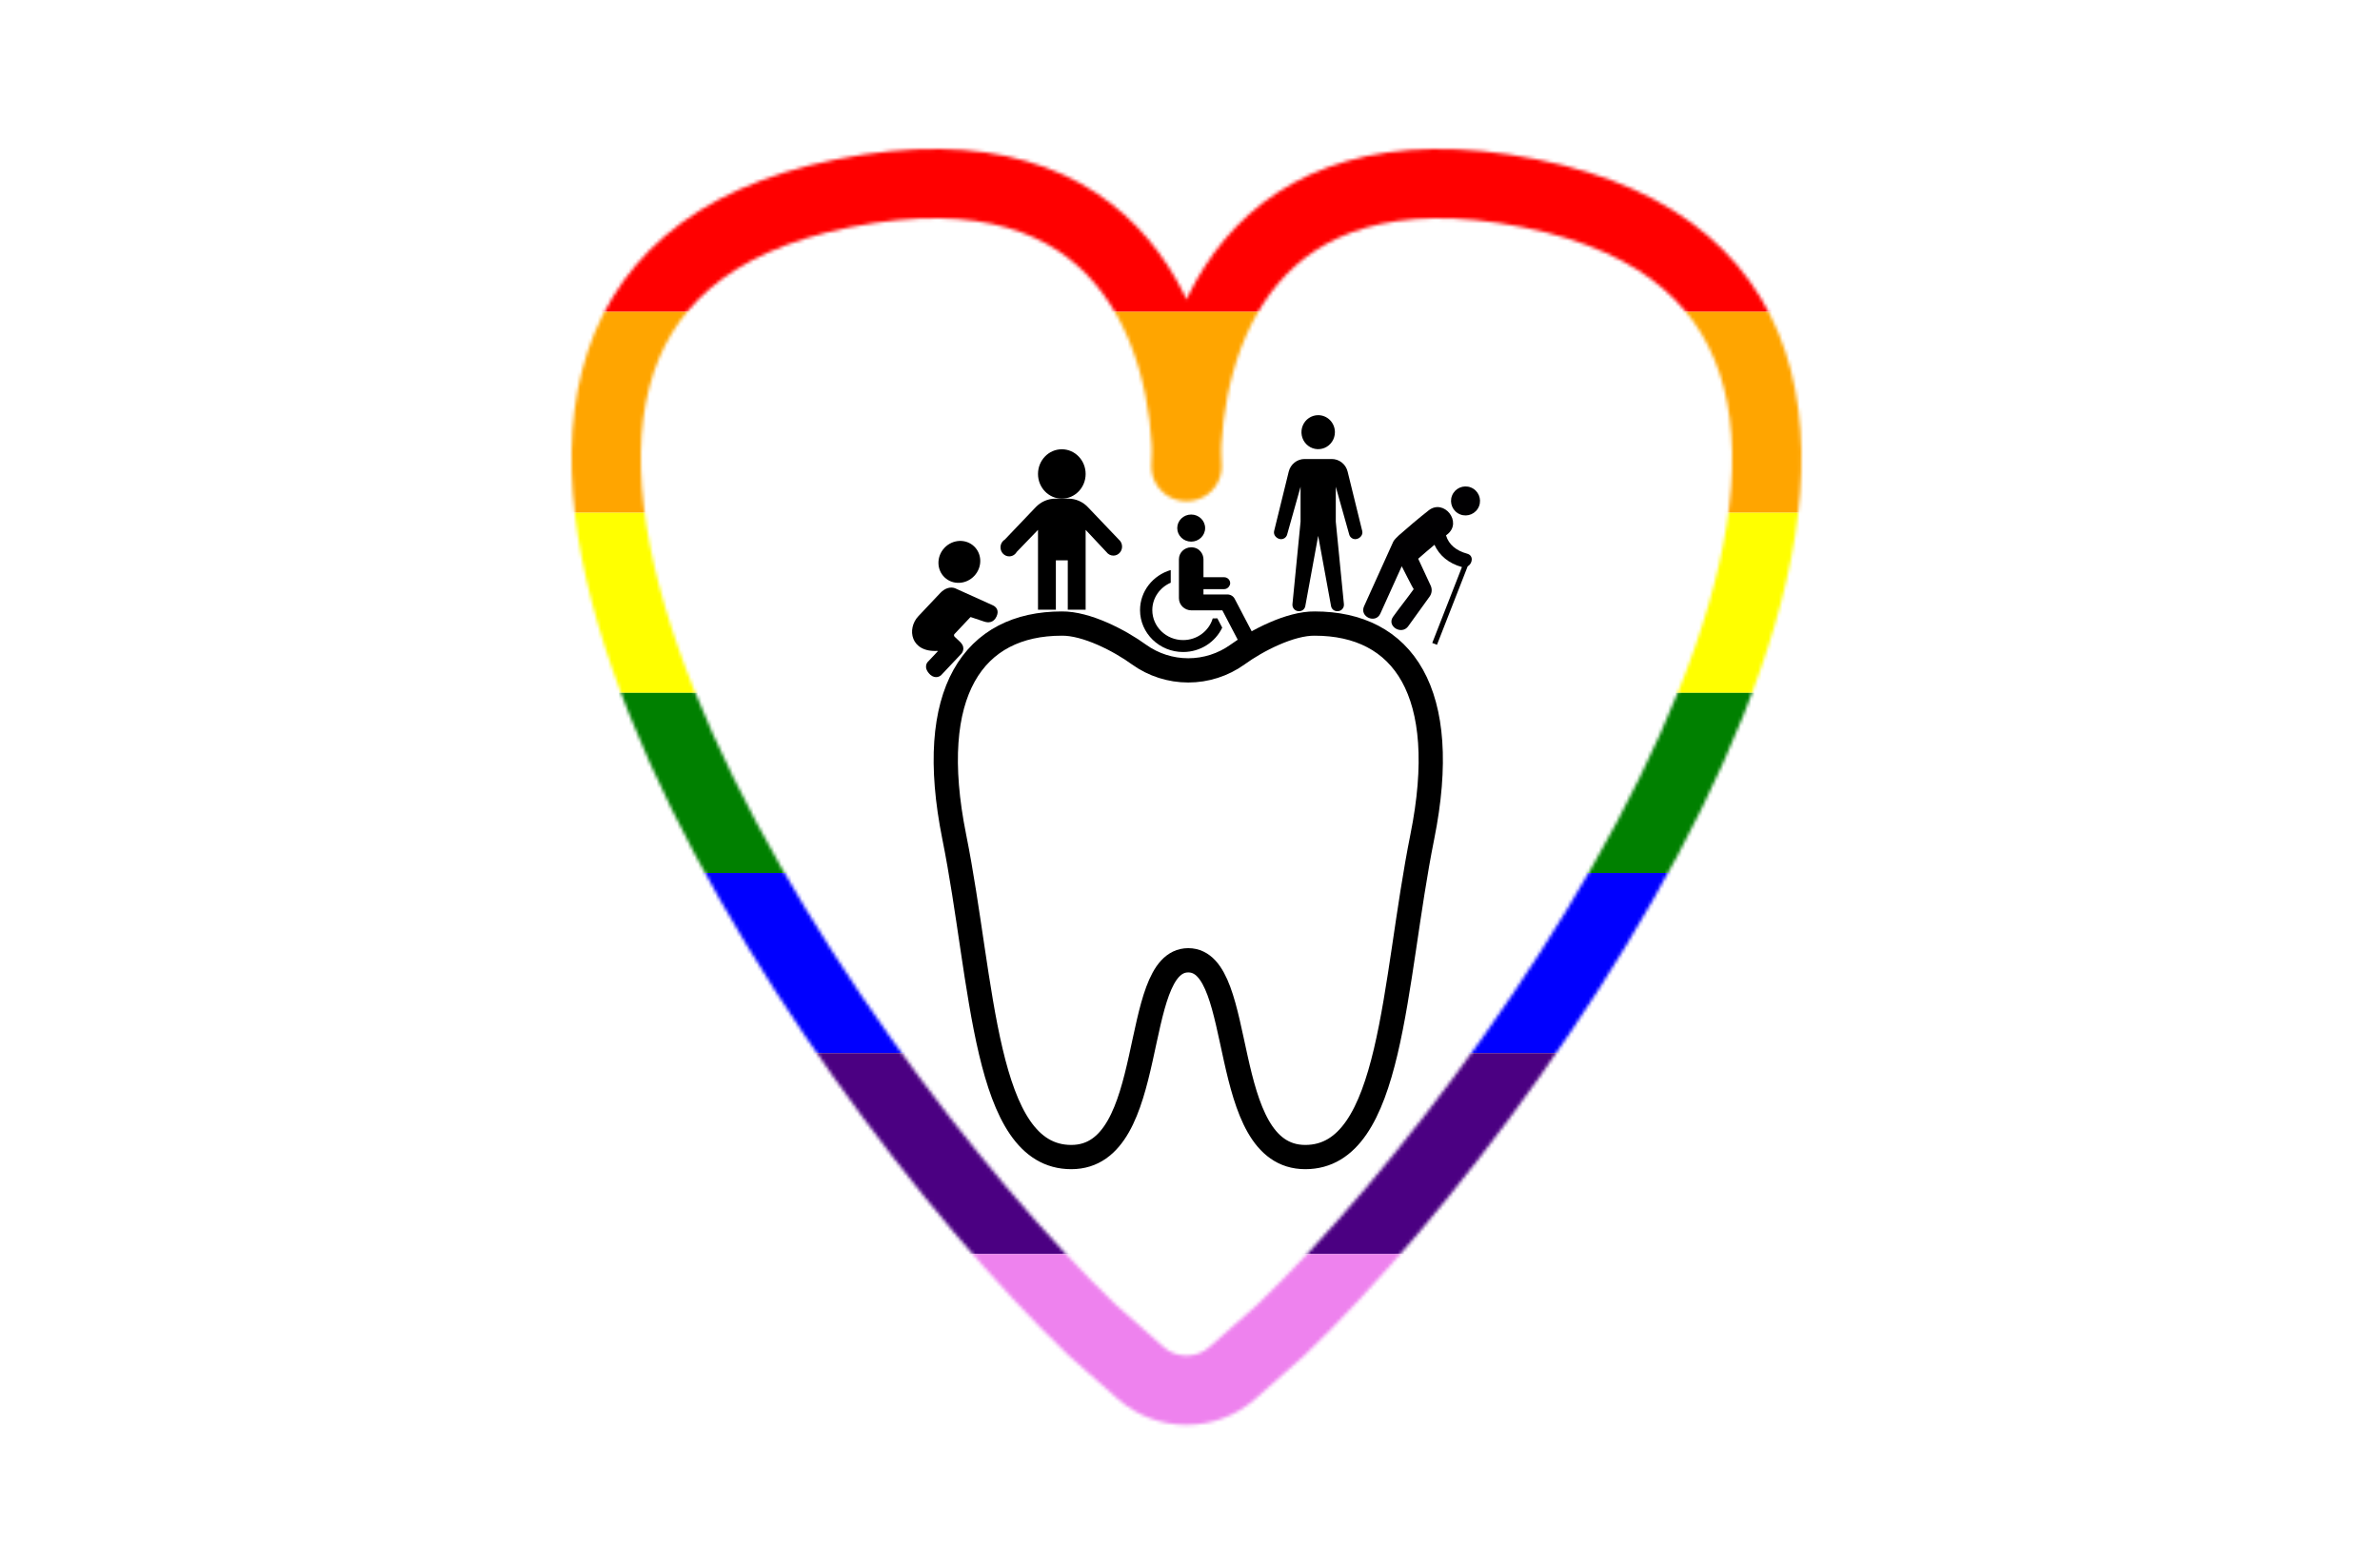 <svg width="687" height="452" viewBox="0 0 687 452" fill="none" xmlns="http://www.w3.org/2000/svg">
<rect width="687" height="452" fill="white"/>
<path d="M379.512 180.001C372.477 179.904 362.865 184.837 357.186 188.969C353.052 191.924 348.09 193.513 343 193.513C337.91 193.513 332.948 191.924 328.814 188.969C323.135 184.837 313.523 179.904 306.488 180.001C281.156 180.001 267.003 199.557 275.447 241.57C283.891 283.584 283.891 334 309.223 334C334.556 334 326.112 277.198 343 277.198C359.888 277.198 351.444 334 376.777 334C402.109 334 402.109 283.584 410.553 241.57C418.997 199.557 404.844 180.001 379.512 180.001Z" stroke="black" stroke-width="7" stroke-linecap="round" stroke-linejoin="round"/>
<mask id="mask0_1_123" style="mask-type:alpha" maskUnits="userSpaceOnUse" x="165" y="43" width="355" height="369">
<path d="M342.369 134.659C342.369 98.236 359.657 39.514 441.547 55.788C597.527 86.786 449.047 307.944 369.666 384.003L355.741 396.303C348.178 402.984 336.822 402.984 329.259 396.303L315.334 384.003C235.953 307.944 87.473 86.786 243.453 55.788C325.343 39.514 342.631 98.236 342.631 134.659" stroke="black" stroke-width="20" stroke-linecap="round"/>
</mask>
<g mask="url(#mask0_1_123)">
<rect x="156" y="38" width="375" height="52" fill="#FF0000"/>
<rect x="156" y="90" width="375" height="58" fill="#FFA500"/>
<rect x="156" y="148" width="375" height="52" fill="#FFFF00"/>
<rect x="156" y="200" width="375" height="52" fill="#008000"/>
<rect x="156" y="252" width="375" height="52" fill="#0000FF"/>
<rect x="156" y="304" width="375" height="58" fill="#4B0082"/>
<rect x="156" y="362" width="375" height="52" fill="#EE82EE"/>
</g>
<g clip-path="url(#clip0_1_123)">
<path d="M270.638 188.069L267.765 191.114C267.765 191.114 266.299 192.662 268.559 194.795C270.088 196.098 271.444 195.128 271.645 194.915C271.845 194.703 277.496 188.714 277.496 188.714C277.496 188.714 278.964 187.163 277.246 185.412C277.18 185.345 277.252 185.402 277.184 185.336C276.924 185.085 275.56 183.804 275.56 183.804C275.37 183.618 275.296 183.256 275.493 183.048L280.075 178.192C280.142 178.12 280.256 178.111 280.33 178.168L283.893 179.363C285.312 179.892 286.841 179.763 287.674 177.922C288.463 176.179 287.53 175.17 286.611 174.741L275.65 169.79C274.266 169.294 272.675 169.837 271.398 171.19L268.658 174.093L265.088 177.877C261.672 181.497 262.84 188.34 270.597 187.887C270.687 187.917 270.705 187.997 270.638 188.069Z" fill="black"/>
<path d="M281.221 166.25C283.562 163.769 283.536 159.942 281.163 157.703C278.79 155.463 274.968 155.659 272.626 158.14C270.285 160.622 270.311 164.449 272.684 166.688C275.057 168.928 278.879 168.732 281.221 166.25Z" fill="black"/>
</g>
<path d="M313.375 136.812C313.375 140.749 310.298 143.938 306.5 143.938C302.702 143.938 299.625 140.749 299.625 136.812C299.625 132.876 302.702 129.688 306.5 129.688C310.298 129.688 313.375 132.876 313.375 136.812Z" fill="black"/>
<path d="M322.966 155.765L314.028 146.396C312.581 144.878 310.577 143.938 308.356 143.938H304.678H304.675C302.447 143.938 300.429 144.878 298.972 146.396L290.034 155.765C289.292 156.225 288.804 157.055 288.804 158.002C288.804 159.438 289.928 160.603 291.313 160.603C292.227 160.603 293.028 160.097 293.465 159.338L299.625 152.951V176H304.781V161.75H308.219V176H313.375V152.951L319.391 159.363C319.855 159.987 320.573 160.386 321.384 160.386C322.77 160.386 323.894 159.221 323.894 157.785C323.894 156.973 323.533 156.246 322.969 155.769L322.966 155.765Z" fill="black"/>
<path d="M343.845 156.348C346.065 156.348 347.868 154.598 347.868 152.438C347.868 150.278 346.065 148.527 343.845 148.527C341.622 148.527 339.82 150.278 339.82 152.438C339.82 154.598 341.622 156.348 343.845 156.348Z" fill="black"/>
<path d="M350.063 178.508C348.993 182.116 345.571 184.766 341.519 184.766C336.611 184.766 332.621 180.887 332.621 176.119C332.621 172.59 334.811 169.553 337.938 168.21V164.545C332.818 166.044 329.077 170.663 329.077 176.119C329.077 182.786 334.658 188.21 341.518 188.21C346.518 188.21 350.827 185.322 352.803 181.179L351.398 178.497C351.004 178.5 350.547 178.504 350.063 178.508Z" fill="black"/>
<path d="M361.786 183.15L356.396 172.852C355.994 172.081 355.18 171.596 354.291 171.596H347.388V170.066H353.329C353.922 170.066 354.421 169.765 354.743 169.331C354.952 169.048 355.101 168.72 355.101 168.344C355.101 167.393 354.309 166.622 353.329 166.622H349.75H347.388V161.433C347.388 160.006 346.299 157.989 343.845 157.989C341.888 157.989 340.301 159.531 340.301 161.433V172.675C340.301 174.615 341.919 176.188 343.916 176.188H350.412H352.842L357.575 185.232C357.991 186.028 358.821 186.488 359.682 186.488C360.043 186.488 360.409 186.408 360.751 186.237C361.916 185.663 362.379 184.28 361.786 183.15Z" fill="black"/>
<g clip-path="url(#clip1_1_123)">
<path d="M385.329 124.747C385.33 125.718 385.047 126.668 384.516 127.475C383.986 128.283 383.232 128.912 382.35 129.284C381.467 129.656 380.496 129.753 379.559 129.564C378.622 129.375 377.762 128.908 377.086 128.222C376.41 127.535 375.95 126.661 375.764 125.709C375.577 124.756 375.673 123.769 376.038 122.872C376.404 121.975 377.023 121.209 377.817 120.669C378.611 120.13 379.545 119.842 380.5 119.842C381.78 119.842 383.008 120.358 383.914 121.278C384.819 122.198 385.328 123.446 385.329 124.747ZM384.424 132.5H376.576C375.524 132.5 374.502 132.857 373.674 133.515C372.845 134.172 372.256 135.093 372.001 136.13L367.776 153.314C367.72 153.572 367.723 153.84 367.785 154.096C367.846 154.353 367.965 154.592 368.132 154.794C368.335 155.054 368.592 155.265 368.884 155.412C369.176 155.559 369.496 155.64 369.822 155.647C370.179 155.641 370.527 155.529 370.822 155.325C371.117 155.12 371.346 154.833 371.482 154.497L375.417 140.508V150.583L373.073 174.399C373.048 174.654 373.076 174.912 373.154 175.156C373.233 175.399 373.362 175.623 373.531 175.813C373.7 176.004 373.907 176.155 374.138 176.259C374.368 176.363 374.618 176.417 374.87 176.417H375.058C375.467 176.417 375.863 176.271 376.178 176.006C376.493 175.74 376.706 175.371 376.781 174.962L380.5 154.673L384.218 174.962C384.294 175.371 384.507 175.74 384.822 176.006C385.136 176.271 385.533 176.417 385.942 176.417H386.13C386.382 176.417 386.632 176.363 386.862 176.259C387.093 176.155 387.3 176.004 387.469 175.813C387.638 175.623 387.767 175.399 387.845 175.156C387.924 174.912 387.952 174.654 387.927 174.399L385.583 150.583V140.508L389.518 154.497C389.654 154.832 389.884 155.119 390.179 155.323C390.474 155.527 390.821 155.639 391.177 155.644C391.503 155.637 391.824 155.558 392.116 155.411C392.408 155.264 392.665 155.053 392.868 154.794C393.035 154.592 393.154 154.353 393.215 154.096C393.277 153.84 393.28 153.572 393.224 153.314L388.999 136.13C388.744 135.093 388.155 134.172 387.326 133.515C386.497 132.857 385.476 132.5 384.424 132.5Z" fill="black"/>
</g>
<g clip-path="url(#clip2_1_123)">
<path d="M421.508 148.498C419.356 147.656 418.294 145.229 419.136 143.077C419.978 140.926 422.405 139.864 424.556 140.706C426.708 141.547 427.77 143.974 426.928 146.126C426.086 148.278 423.659 149.34 421.508 148.498Z" fill="#010002"/>
<path d="M402.186 156.335C402.426 155.806 403.556 154.739 403.8 154.524C406.592 152.058 409.445 149.654 412.369 147.343C416.796 143.843 422.234 150.723 417.79 154.233C417.66 154.336 417.532 154.442 417.402 154.546C418.213 157.242 420.348 158.963 423.508 159.832C425.449 160.367 425.052 162.684 423.648 163.494L414.786 186.145L413.422 185.611L421.998 163.688C418.163 162.633 415.478 160.358 414.067 157.261C412.482 158.581 410.915 159.924 409.369 161.286L412.976 169.057C413.451 170.08 413.334 171.28 412.675 172.193C410.901 174.649 407.449 179.429 406.5 180.758C404.576 183.45 400.185 180.748 402.117 178.042C403.921 175.514 406.199 172.681 408.005 170.156C408.027 170.125 408.05 170.101 408.072 170.072C408.005 170.156 404.62 163.454 404.62 163.454C402.55 168.032 400.371 172.901 398.44 177.132C397.057 180.154 392.357 178.038 393.743 175.007C396.401 169.181 399.528 162.157 402.186 156.335Z" fill="#010002"/>
</g>
<defs>
<clipPath id="clip0_1_123">
<rect width="35.627" height="34.078" fill="white" transform="translate(249.013 176.351) rotate(-46.662)"/>
</clipPath>
<clipPath id="clip1_1_123">
<rect width="61" height="62" fill="white" transform="translate(350 117)"/>
</clipPath>
<clipPath id="clip2_1_123">
<rect width="45.876" height="45.876" fill="white" transform="matrix(-0.931 -0.364 -0.364 0.931 442.085 147.563)"/>
</clipPath>
</defs>
</svg>
